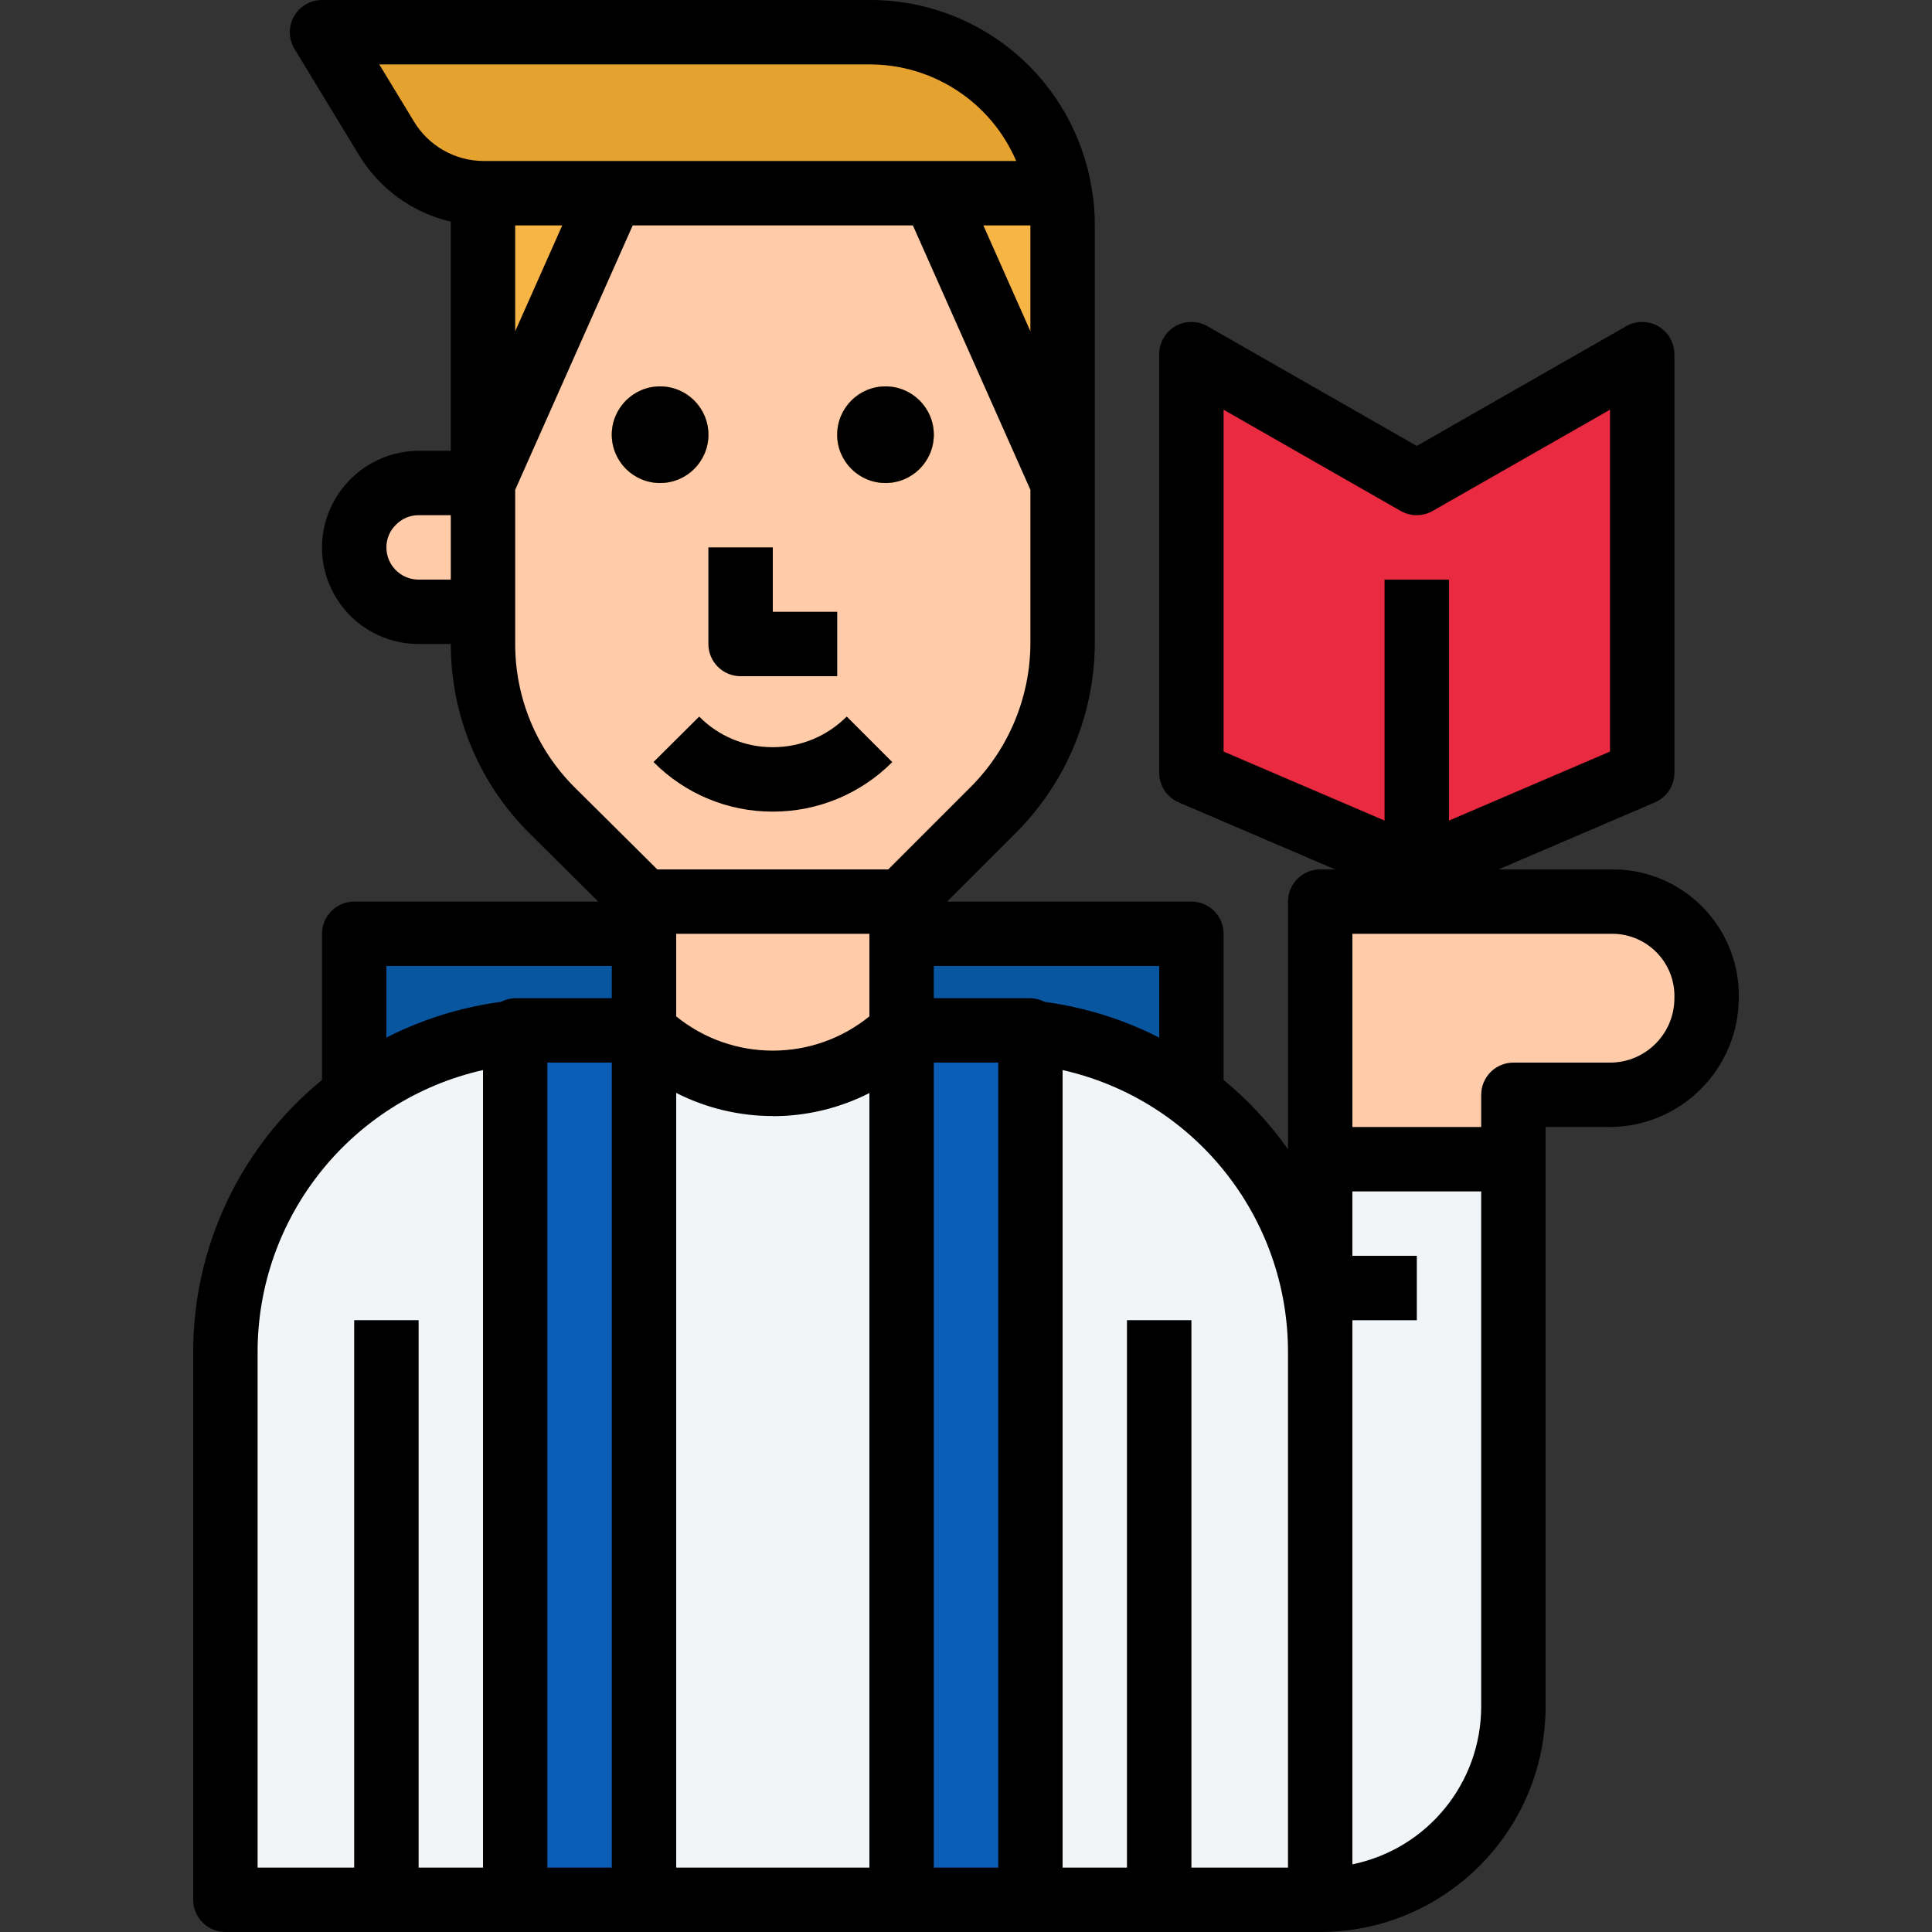 <?xml version="1.0" encoding="iso-8859-1"?>
<!-- Generator: Adobe Illustrator 19.0.0, SVG Export Plug-In . SVG Version: 6.00 Build 0)  -->
<svg version="1.1" id="Capa_1" xmlns="http://www.w3.org/2000/svg" xmlns:xlink="http://www.w3.org/1999/xlink" x="0px" y="0px"
	 viewBox="0 0 512.001 512.001" style="enable-background:new 0 0 512.001 512.001;" xml:space="preserve">
<rect x="0" y="0" width="512.001" height="512.001" fill="#333333" stroke="none"/>
<path style="fill:#FFCBA8;" d="M401.067,290.134v17.067h-51.2v-68.267h77.568c13.696-0.017,24.815,11.068,24.832,24.764
	c0,0.026,0,0.043,0,0.068v0.768c0,14.14-11.46,25.6-25.6,25.6H401.067z"/>
<path style="fill:#F2F5F7;" d="M401.067,307.201v145.067c0,28.279-22.921,51.2-51.2,51.2V307.201H401.067z"/>
<polygon style="fill:#E92A40;" points="375.467,230.401 315.733,204.801 315.733,93.867 375.467,128.001 435.2,93.867 
	435.2,204.801 "/>
<path style="fill:#F2F5F7;" d="M315.733,290.134c21.495,16.111,34.142,41.404,34.133,68.267v145.067h-76.8V273.494
	C288.546,275.03,303.3,280.781,315.733,290.134z"/>
<path style="fill:#FFCBA8;" d="M247.467,115.201c0-7.066-5.734-12.8-12.8-12.8s-12.8,5.734-12.8,12.8s5.734,12.8,12.8,12.8
	S247.467,122.266,247.467,115.201L247.467,115.201z M128,128.001l34.133-76.8h85.333l34.133,76.8v42.667
	c-0.06,16.418-6.596,32.145-18.176,43.776l-24.491,24.491h-68.267l-24.491-24.32c-11.622-11.674-18.15-27.477-18.176-43.947
	C128,170.667,128,128.001,128,128.001z M174.933,102.401c-7.066,0-12.8,5.734-12.8,12.8s5.734,12.8,12.8,12.8s12.8-5.734,12.8-12.8
	S181.999,102.401,174.933,102.401L174.933,102.401z"/>
<path style="fill:#F7B546;" d="M281.6,59.734v68.267l-34.133-76.8h33.365C281.344,54.017,281.6,56.875,281.6,59.734z"/>
<path style="fill:#0C5DB5;" d="M273.067,273.494v229.973h-34.133v-230.4h25.6C267.435,273.067,270.251,273.238,273.067,273.494z"/>
<path style="fill:#0956A0;" d="M238.933,247.467h76.8v42.667c-12.433-9.353-27.187-15.104-42.667-16.64v-0.427h-34.133V247.467z"/>
<path style="fill:#E6A22E;" d="M230.4,8.534c24.977-0.009,46.302,18.031,50.432,42.667H128c-10.487-0.102-20.173-5.623-25.6-14.592
	L85.333,8.534H230.4z"/>
<path style="fill:#F2F5F7;" d="M204.8,287.233c12.809,0,25.088-5.094,34.133-14.165v230.4h-68.267v-230.4
	C179.712,282.138,191.992,287.233,204.8,287.233z"/>
<path style="fill:#FFCBA8;" d="M238.933,273.067c-18.799,18.85-49.323,18.893-68.173,0.094c-0.034-0.034-0.068-0.06-0.094-0.094
	v-34.133h68.267V273.067z"/>
<g>
	<circle style="fill:#F7B546;" cx="234.667" cy="115.201" r="12.8"/>
	<circle style="fill:#F7B546;" cx="174.933" cy="115.201" r="12.8"/>
</g>
<path style="fill:#0C5DB5;" d="M170.667,273.067v230.4h-34.133V273.494c2.816-0.256,5.632-0.427,8.533-0.427H170.667z"/>
<polygon style="fill:#F7B546;" points="162.133,51.201 128,128.001 128,51.201 "/>
<path style="fill:#F2F5F7;" d="M59.733,358.401c0-43.827,33.195-80.521,76.8-84.907v229.973h-76.8V358.401z"/>
<path style="fill:#0956A0;" d="M93.867,247.467h76.8v25.6h-34.133v0.427c-15.479,1.536-30.242,7.287-42.667,16.64V247.467z"/>
<path style="fill:#FFCBA8;" d="M128,128.001v34.133h-17.067c-9.412-0.026-17.041-7.654-17.067-17.067
	c0.068-9.395,7.671-16.998,17.067-17.067H128z"/>
<rect x="349.867" y="332.801" style="fill:#C3D3DE;" width="25.6" height="17.067"/>
<path style="fill:#EBB691;" d="M221.867,179.201h-25.6c-4.71,0-8.533-3.823-8.533-8.533v-25.6H204.8v17.067h17.067V179.201z"/>
<g>
	<rect x="93.867" y="349.867" style="fill:#C3D3DE;" width="17.067" height="153.6"/>
	<rect x="298.667" y="349.867" style="fill:#C3D3DE;" width="17.067" height="153.6"/>
</g>
<rect x="366.933" y="153.601" style="fill:#C4182C;" width="17.067" height="76.8"/>
<path style="fill:#EBB691;" d="M204.8,215.083h-0.077c-11.861,0.026-23.236-4.71-31.573-13.141l12.1-12.032
	c5.146,5.205,12.16,8.124,19.473,8.107l0,0c7.364,0.026,14.43-2.901,19.627-8.124l12.066,12.066
	C228.045,210.373,216.661,215.1,204.8,215.083z"/>
<circle cx="234.667" cy="115.201" r="12.8"/>
<circle cx="174.933" cy="115.201" r="12.8"/>
<path d="M427.435,230.401h-30.31l41.438-17.758c3.132-1.348,5.171-4.429,5.171-7.842V93.867c0.009-4.71-3.806-8.542-8.516-8.55
	c-1.502,0-2.978,0.393-4.284,1.143l-55.467,31.718L320,86.46c-4.079-2.355-9.301-0.956-11.657,3.123
	c-0.751,1.306-1.152,2.782-1.143,4.284v110.933c0,3.413,2.031,6.494,5.171,7.842l41.438,17.758h-3.942
	c-4.71,0-8.533,3.823-8.533,8.533v65.638c-4.847-6.861-10.59-13.039-17.067-18.381v-38.724c0-4.71-3.823-8.533-8.533-8.533H251
	l18.458-18.458c13.141-13.261,20.565-31.138,20.676-49.809V59.734c0.026-3.328-0.265-6.647-0.853-9.924
	c-4.71-28.817-29.679-49.937-58.88-49.809H85.333c-4.719,0-8.533,3.823-8.533,8.533c0,1.562,0.427,3.098,1.246,4.437l17.067,28.083
	c5.402,8.943,14.182,15.317,24.354,17.69v60.723h-8.533c-14.106,0.068-25.532,11.494-25.6,25.6c0,14.14,11.46,25.6,25.6,25.6h8.533
	c-0.026,18.756,7.424,36.753,20.693,50.005l18.389,18.261H93.867c-4.71,0-8.533,3.823-8.533,8.533V286.2
	c-21.649,17.715-34.185,44.228-34.133,72.201v145.067c0,4.71,3.823,8.533,8.533,8.533h290.133
	c32.973-0.034,59.699-26.761,59.733-59.733v-153.6h17.067c18.961-0.111,34.244-15.573,34.133-34.534c0-0.119,0-0.239,0-0.367
	C460.783,245.351,445.85,230.418,427.435,230.401z M324.267,108.579l46.933,26.829c2.62,1.502,5.845,1.502,8.465,0l47.002-26.829
	v90.598L384,217.464v-63.863h-17.067v63.863l-42.667-18.287V108.579z M307.2,274.979c-9.515-4.855-19.78-8.055-30.37-9.472
	c-1.161-0.614-2.449-0.947-3.763-0.973h-25.6v-8.533H307.2V274.979z M230.4,269.347c-14.916,12.109-36.284,12.109-51.2,0v-21.879
	h51.2v21.845V269.347z M204.8,295.8c8.9,0,17.673-2.099,25.6-6.135v205.269h-51.2V289.63c7.927,4.036,16.7,6.135,25.6,6.135V295.8z
	 M273.067,59.734v28.058L260.6,59.734H273.067z M109.688,32.18l-9.182-15.113H230.4c16.93-0.026,32.239,10.044,38.912,25.6H128.068
	C120.533,42.608,113.57,38.64,109.688,32.18z M136.533,59.734h12.467l-12.467,28.058V59.734z M110.933,153.601
	c-4.71,0-8.533-3.823-8.533-8.533c-0.009-2.304,0.939-4.506,2.611-6.084c1.562-1.579,3.695-2.466,5.922-2.449h8.533v17.067H110.933z
	 M136.533,170.667V129.81l31.147-70.076h74.24l31.147,70.076v40.815c-0.085,14.157-5.717,27.725-15.676,37.786l-21.99,21.99h-61.218
	l-21.948-21.794C142.165,198.554,136.516,184.901,136.533,170.667z M162.133,256.001v8.533h-25.6
	c-1.314,0.026-2.594,0.35-3.755,0.964c-10.59,1.408-20.864,4.608-30.379,9.472v-18.97H162.133z M68.267,358.401
	c-0.043-35.84,24.772-66.927,59.733-74.82v211.354h-17.067V349.867H93.867v145.067h-25.6V358.401z M162.133,494.934h-17.067V281.601
	h17.067V494.934z M264.533,494.934h-17.067V281.601h17.067V494.934z M341.333,494.934h-25.6V349.867h-17.067v145.067H281.6V283.58
	c34.961,7.893,59.776,38.98,59.733,74.82V494.934z M358.4,494.081V349.867h17.067v-17.067H358.4v-17.067h34.133v136.533
	c-0.026,20.267-14.285,37.726-34.133,41.805V494.081z M426.667,281.601h-25.6c-4.71,0-8.533,3.823-8.533,8.533v8.533H358.4v-51.2
	h69.035c9.105,0.102,16.41,7.569,16.307,16.683c0,0.128-0.009,0.256-0.009,0.384C443.733,273.963,436.088,281.601,426.667,281.601z"
	/>
<path d="M187.733,145.067v25.6c0,4.71,3.823,8.533,8.533,8.533h25.6v-17.067H204.8v-17.067H187.733z"/>
<path d="M204.8,215.083c11.878,0.026,23.279-4.702,31.659-13.124l-12.066-12.066c-5.197,5.222-12.262,8.149-19.627,8.124l0,0
	c-7.313,0.017-14.327-2.901-19.473-8.107l-12.1,12.032c8.337,8.431,19.712,13.167,31.573,13.141L204.8,215.083z"/>
<g>
</g>
<g>
</g>
<g>
</g>
<g>
</g>
<g>
</g>
<g>
</g>
<g>
</g>
<g>
</g>
<g>
</g>
<g>
</g>
<g>
</g>
<g>
</g>
<g>
</g>
<g>
</g>
<g>
</g>
</svg>
